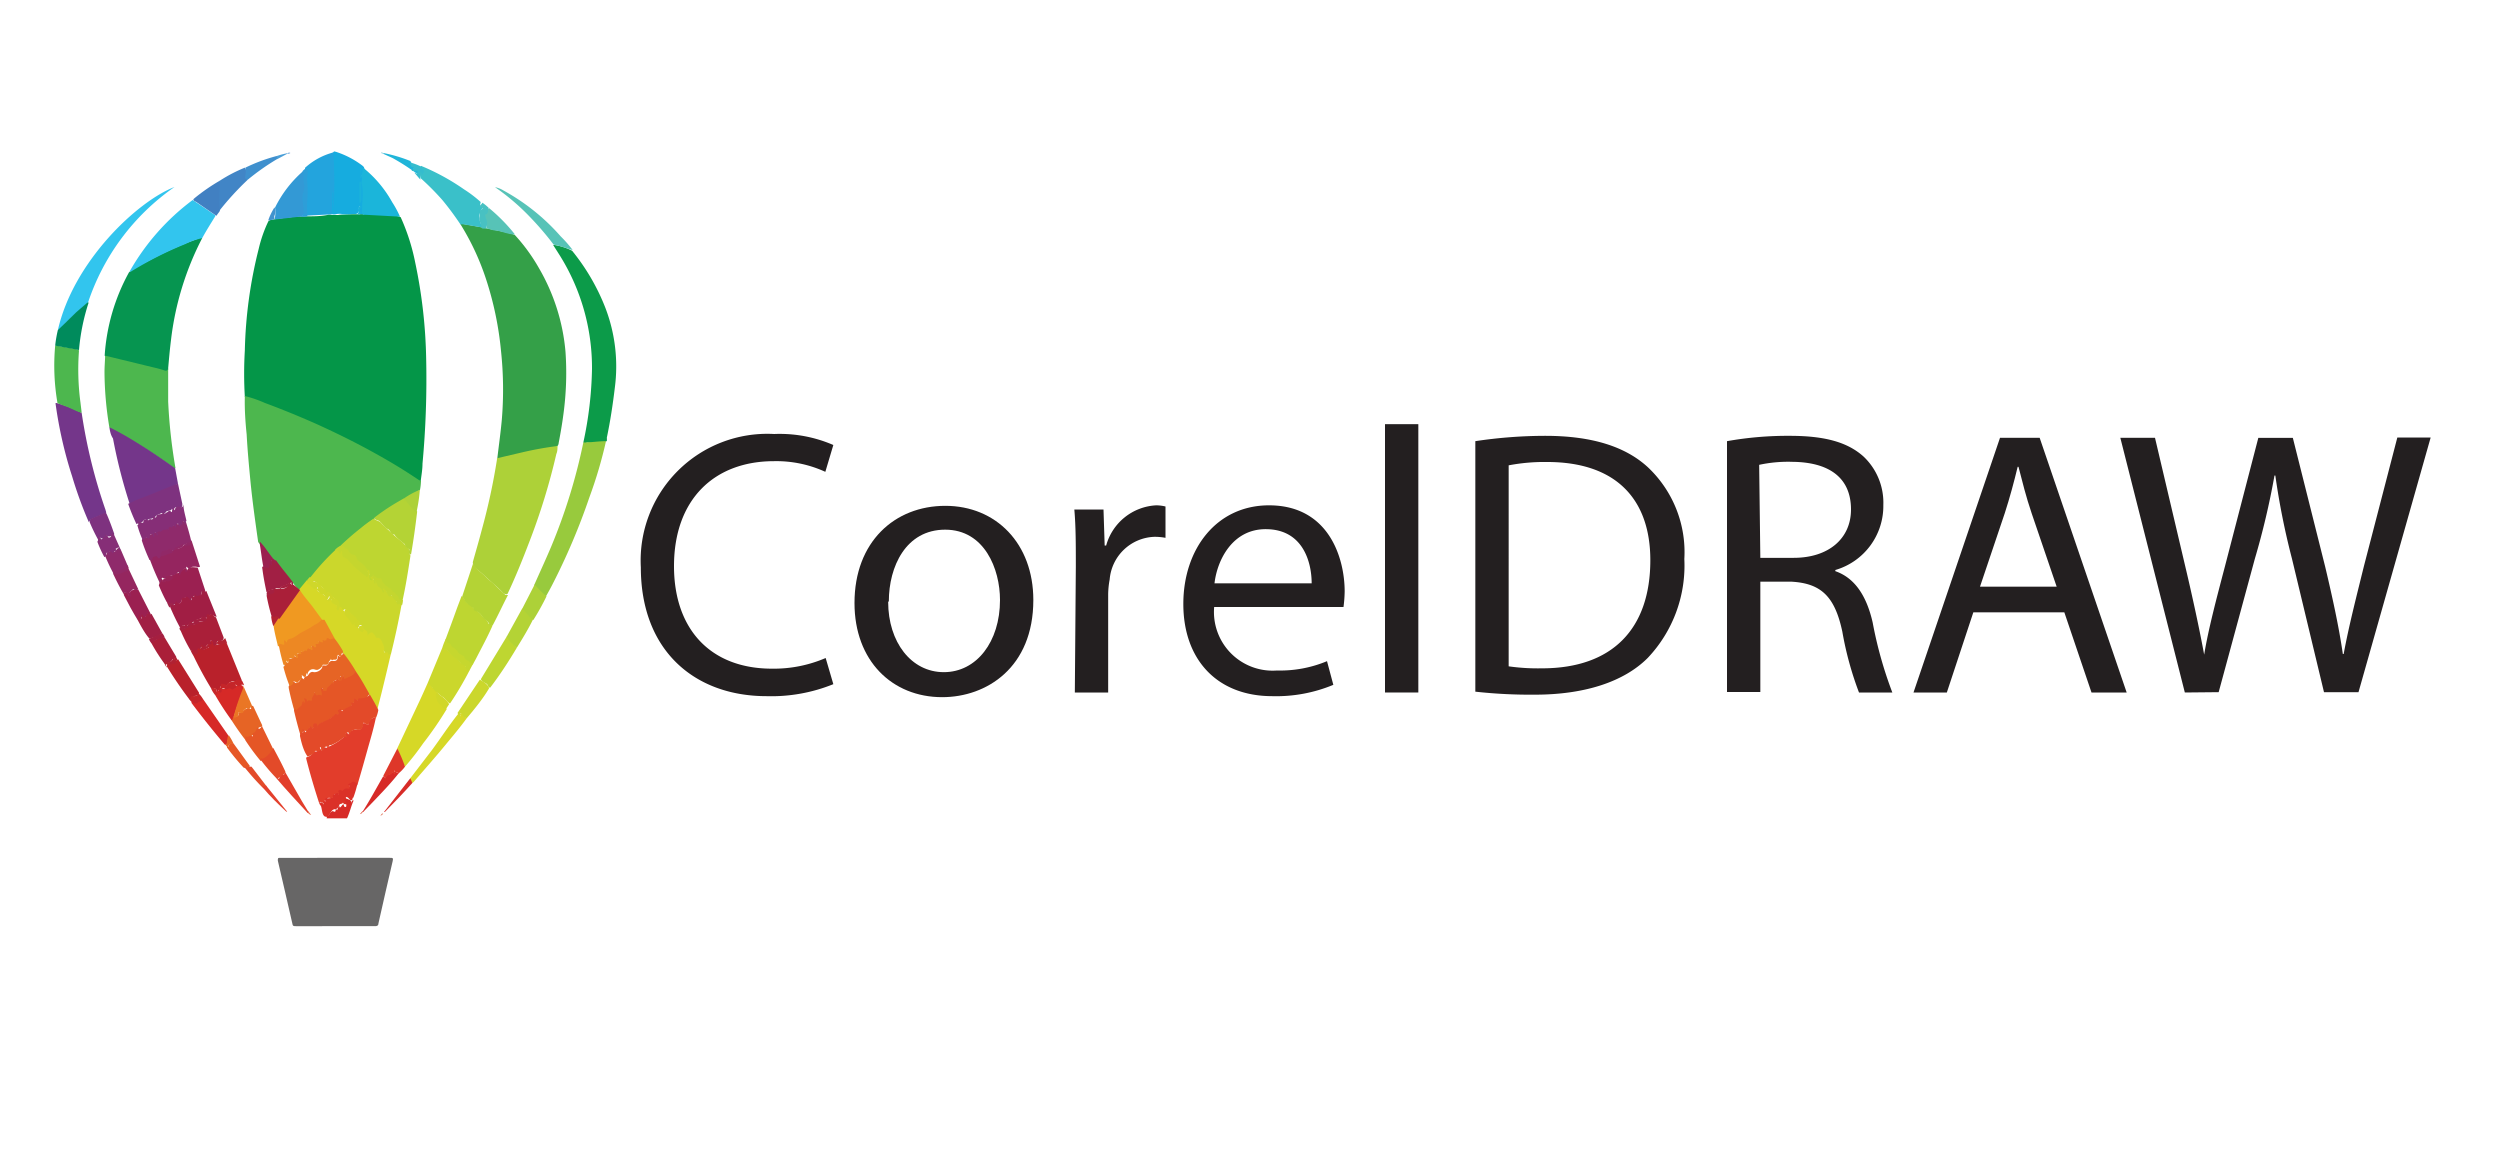 <svg id="Layer_1" data-name="Layer 1" xmlns="http://www.w3.org/2000/svg" viewBox="0 0 150 70"><defs><style>.cls-1{fill:#16acdf;}.cls-2{fill:#049648;}.cls-3{fill:#4db74e;}.cls-4{fill:#34a048;}.cls-5{fill:#676666;}.cls-6{fill:#add138;}.cls-7{fill:#069550;}.cls-8{fill:#0c9b49;}.cls-9{fill:#cbd72c;}.cls-10{fill:#d6d827;}.cls-11{fill:#98ca3d;}.cls-12{fill:#e23d2b;}.cls-13{fill:#bed631;}.cls-14{fill:#74368a;}.cls-15{fill:#32c5ee;}.cls-16{fill:#e55626;}.cls-17{fill:#e34a29;}.cls-18{fill:#3ac0c9;}.cls-19{fill:#e66425;}.cls-20{fill:#23a4dd;}.cls-21{fill:#b4d335;}.cls-22{fill:#f09921;}.cls-23{fill:#b9212b;}.cls-24{fill:#ea7624;}.cls-25{fill:#7e327f;}.cls-26{fill:#9b2051;}.cls-27{fill:#1bb5da;}.cls-28{fill:#95255f;}.cls-29{fill:#8f2a6b;}.cls-30{fill:#a11e44;}.cls-31{fill:#ed8823;}.cls-32{fill:#aa1f39;}.cls-33{fill:#3399d5;}.cls-34{fill:#862e77;}.cls-35{fill:#008b5c;}.cls-36{fill:#57c3b7;}.cls-37{fill:#4185c6;}.cls-38{fill:#a11f44;}.cls-39{fill:#4180c2;}.cls-40{fill:#d62927;}.cls-41{fill:#db3128;}.cls-42{fill:#95265f;}.cls-43{fill:#ea7625;}.cls-44{fill:#d72a27;}.cls-45{fill:#e23e2b;}.cls-46{fill:#de3729;}.cls-47{fill:#3f90ce;}.cls-48{fill:#c6d72e;}.cls-49{fill:#9b2050;}.cls-50{fill:#e65726;}.cls-51{fill:#c4d62f;}.cls-52{fill:#2d9ed8;}.cls-53{fill:#48c1c2;}.cls-54{fill:#20b5d9;}.cls-55{fill:#c52529;}.cls-56{fill:#e34b2a;}.cls-57{fill:#d72c28;}.cls-58{fill:#d1d729;}.cls-59{fill:#35bcce;}.cls-60{fill:#a51f40;}.cls-61{fill:#e3402c;}.cls-62{fill:#c4252a;}.cls-63{fill:#922966;}.cls-64{fill:#b12132;}.cls-65{fill:#4193ce;}.cls-66{fill:#e66326;}.cls-67{fill:#b42331;}.cls-68{fill:#b32331;}.cls-69{fill:#a52040;}.cls-70{fill:#c6282a;}.cls-71{fill:#4a9ed7;}.cls-72{fill:#b12233;}.cls-73{fill:#a0254c;}.cls-74{fill:#e56c4d;}.cls-75{fill:#e0583d;}.cls-76{fill:#83b2e0;}.cls-77{fill:#e17f64;}.cls-78{fill:#81cadd;}.cls-79{fill:#1ab2db;}.cls-80{fill:#c5d62e;}.cls-81{fill:#cfd72a;}.cls-82{fill:#d0d729;}.cls-83{fill:#b02033;}.cls-84{fill:#982358;}.cls-85{fill:#912867;}.cls-86{fill:#922866;}.cls-87{fill:#a41f3f;}.cls-88{fill:#231f20;}</style></defs><path class="cls-1" d="M20.16,9.11a5.33,5.33,0,0,1,1.6.84l.07.07a.53.53,0,0,1-.07.54c-.1,0-.1,0-.1-.1s0-.23,0-.34c0,.12,0,.24,0,.36s0,.13.13.08.08.1.07.17a3.76,3.76,0,0,0,0,.75,6,6,0,0,1-.05,1c0,.13.08.25,0,.38a.28.28,0,0,1-.22,0,.81.81,0,0,1,0-.51c-.08.07-.05.18-.05.27s-.07.22-.22.22h-.8a1.15,1.15,0,0,0-.31,0,.51.51,0,0,1-.34,0,.22.22,0,0,1-.05-.16c0-.33,0-.66,0-1a.24.24,0,0,1,.12-.25v1c0-1,0-2.07,0-3.2,0,0,0-.08.09-.11,0,.25,0,.5,0,.7a6.31,6.31,0,0,1,0-.74v0Z"/><path class="cls-2" d="M21.58,12.86h.25a.56.56,0,0,1,.42,0c.43,0,.86,0,1.29.07a1.24,1.24,0,0,1,.5.1,12.41,12.41,0,0,1,.87,2.71,30.29,30.29,0,0,1,.66,5.78,55.11,55.11,0,0,1-.22,6.3c0,.36-.07.72-.11,1.08-.1.06-.17,0-.24-.06q-1.14-.76-2.34-1.44c-1.12-.62-2.26-1.2-3.42-1.73s-2.46-1.05-3.7-1.52a4.86,4.86,0,0,1-.85-.34,23.44,23.44,0,0,1,0-2.78,27.15,27.15,0,0,1,.83-6.09,8,8,0,0,1,.58-1.66c.11-.11.26-.09.4-.13.49-.07,1-.13,1.47-.17a1.75,1.75,0,0,0,.4,0c.42,0,.85,0,1.27-.08a.4.4,0,0,1,.26,0h.38A11.1,11.1,0,0,1,21.58,12.86Z"/><path class="cls-3" d="M14.69,23.76a7.54,7.54,0,0,1,1.21.42c1,.37,2,.78,3,1.22,1.15.52,2.28,1.07,3.39,1.68s1.92,1.1,2.84,1.72a.69.69,0,0,0,.13.05,3.19,3.19,0,0,1-.06.54c-.29.21-.62.35-.91.54a17.66,17.66,0,0,0-1.79,1.16,18.48,18.48,0,0,0-1.82,1.49c-.08.08-.18.13-.26.21l-.26.27c-.51.49-1,1-1.45,1.56a1,1,0,0,0-.16.2,5.05,5.05,0,0,1-.53.6h-.06a4.19,4.19,0,0,1-.39-.45c-.33-.41-.67-.81-1-1.21s-.75-.8-1.08-1.24c-.17-1.2-.34-2.4-.46-3.61-.09-.95-.18-1.89-.23-2.84C14.72,25.3,14.67,24.53,14.69,23.76Z"/><path class="cls-4" d="M29.84,27.49c.09-.77.2-1.54.27-2.32a21.83,21.83,0,0,0-.05-4.12,19.77,19.77,0,0,0-.92-4.37,15.19,15.19,0,0,0-1.46-3.14l-.05-.09c.07-.07.15,0,.23,0l1.05.19a2.8,2.8,0,0,0,.28.06c.48.1,1,.19,1.46.32a.84.84,0,0,1,.25.09,10.85,10.85,0,0,1,1.45,2,12,12,0,0,1,1.58,5,18.28,18.28,0,0,1-.09,3.47c-.08.67-.19,1.32-.32,2a.31.31,0,0,1-.07.18.29.29,0,0,1-.21.08,28.13,28.13,0,0,0-3.16.66C30,27.53,29.91,27.58,29.84,27.49Z"/><path class="cls-5" d="M20.14,51.47h3.25c.17,0,.22,0,.17.2-.29,1.24-.57,2.48-.85,3.72,0,.14-.08.19-.23.18H17.75c-.13,0-.19,0-.21-.16-.29-1.25-.57-2.51-.87-3.77,0-.16,0-.17.15-.17Z"/><path class="cls-6" d="M29.84,27.49l1.54-.36a20.36,20.36,0,0,1,2.07-.37c0,.17,0,.32-.07.48a38.65,38.65,0,0,1-1.62,5.27c-.4,1.05-.82,2.09-1.3,3.11-.09.09-.16,0-.23,0a6.45,6.45,0,0,0-.66-.62c-.33-.3-.65-.61-1-.88a.47.47,0,0,1-.2-.4c.18-.64.37-1.29.54-1.94a38.21,38.21,0,0,0,.91-4.22A.05.05,0,0,1,29.84,27.49Z"/><path class="cls-7" d="M12.13,14.29a17.77,17.77,0,0,0-1.87,6.11c-.07.56-.12,1.13-.17,1.69,0,.22-.06.25-.28.18-.66-.19-1.32-.34-2-.51-.42-.11-.84-.2-1.26-.29a.46.46,0,0,1-.27-.13,11.94,11.94,0,0,1,1.46-5,5.61,5.61,0,0,1,1-.6,21.88,21.88,0,0,1,3.08-1.4C11.9,14.29,12,14.2,12.13,14.29Z"/><path class="cls-3" d="M6.31,21.34l2.92.71a6.29,6.29,0,0,1,.62.17c.15.06.21,0,.24-.13,0,.67,0,1.34,0,2a31.72,31.72,0,0,0,.44,4c-.08,0-.14,0-.2-.08A32.16,32.16,0,0,0,6.7,25.75a.32.32,0,0,1-.14-.12,20.58,20.58,0,0,1-.29-3.32C6.27,22,6.3,21.66,6.31,21.34Z"/><path class="cls-8" d="M35,26.55a22.51,22.51,0,0,0,.52-4.41,12.72,12.72,0,0,0-1.93-6.81l-.4-.63s0,0,.07,0a3.36,3.36,0,0,1,1.07.35,12.74,12.74,0,0,1,2,3.44,9.81,9.81,0,0,1,.56,4.77c-.12,1-.27,2-.48,3a1.17,1.17,0,0,1,0,.2c-.2.13-.42.05-.63.1s-.38,0-.58,0A.15.15,0,0,1,35,26.55Z"/><path class="cls-9" d="M18.65,34.61A13.75,13.75,0,0,1,20.12,33c.1-.05.19-.09.26,0s.05,0,.08,0,.16,0,.14.08.07.22.17.28a1.41,1.41,0,0,1,.44.4,3.11,3.11,0,0,0,.79.7c.08-.11,0-.23,0-.35s.08-.1.15-.07.06.08.07.13a.78.78,0,0,1-.06.37c.05-.14.11-.11.18,0a.23.23,0,0,1,.07.17c0,.12,0,.05.07,0s.09,0,.11.09.11.25.28.28,0,.12.05.17,0,0,0,0,0,0,0,0,.06-.11.13,0a.41.41,0,0,1,.1.13.6.6,0,0,0,.36.37.37.37,0,0,1,.25.25.19.19,0,0,0,.17.16c.1,0,.13.07.16.14-.18,1-.4,2-.63,2.93-.08.09-.16.14-.22,0,0,0,0,0-.05,0S23.05,39.1,23,39c-.05-.28-.08-.55-.4-.66-.09,0-.12-.14-.18-.21s-.16-.13-.27,0-.07.12-.14.09,0-.1-.05-.15,0-.19-.15-.22-.09-.12-.09-.2,0-.16-.13-.13-.18-.06-.17-.13c0-.24-.19-.3-.29-.44s-.23-.2-.33-.33-.17,0-.25,0-.2,0-.23-.14a.74.74,0,0,0-.38-.66.36.36,0,0,1-.15-.15c0-.1-.11-.11-.2-.08s-.14,0-.13-.08a.37.37,0,0,0-.21-.33c-.16-.09-.25-.28-.46-.31S18.69,34.71,18.65,34.61Z"/><path class="cls-10" d="M21.79,37.62a.19.19,0,0,0,.12.18.27.27,0,0,1,.12.35s0,0,0,0c.26-.29.29-.28.51.05,0,0,0,.09.13.07s.24.19.25.24.19.33.11.53c0,0,0,.08.06.11s.05,0,.06,0,.14,0,.13,0c0,.22.09.1.17.09-.15.65-.3,1.29-.46,1.94-.11.46-.23.92-.35,1.39-.17-.12-.2-.32-.31-.48s-.17-.3-.25-.45c-.25-.44-.5-.88-.78-1.3a14.63,14.63,0,0,0-.79-1.25c-.15-.28-.34-.52-.51-.78s-.45-.64-.67-1c-.44-.58-.87-1.17-1.32-1.75,0-.05-.12-.1-.06-.19l.51-.62h0c0,.24.19.31.3.45a.1.1,0,0,0,.15,0c.09-.06.15,0,.12.08a.22.22,0,0,0,.16.26,1.06,1.06,0,0,1,.29.2s.05.07.1,0,.08-.08.13,0,0,.09,0,.13,0,0-.06.1.22-.13.27.06a.28.28,0,0,0,.15.13.22.22,0,0,1,.15.24c0,.13.06,0,.1,0s.18,0,.21.13a2,2,0,0,1,.24.33c.1.14.26.24.35.38s.35.18.38.4c0,.05.06.1.12.11S21.61,37.62,21.79,37.62Z"/><path class="cls-11" d="M35,26.55c.45,0,.9-.08,1.36-.08a26.54,26.54,0,0,1-1,3.38A38.85,38.85,0,0,1,33.18,35c-.13.26-.27.51-.41.76a.09.09,0,0,1-.1,0q-.31-.29-.6-.6a.09.09,0,0,1,0-.1c.33-.75.68-1.5,1-2.26A34,34,0,0,0,35,26.55Z"/><path class="cls-12" d="M19.16,48.22c-.29-.89-.56-1.8-.79-2.71,0-.06,0-.07.08-.09a.68.68,0,0,0,.32-.23.21.21,0,0,1,.19-.1.1.1,0,0,0,.1-.06c.09-.18.09-.18.24,0,.08-.09.12-.25.29-.15.06-.1.18-.08.26-.14a3.24,3.24,0,0,0,.74-.48.42.42,0,0,0,.06-.14c.05-.08.08-.22.22-.11s.05,0,.07,0a.37.37,0,0,1,.44-.21c.16,0,.27,0,.35-.22s.06-.24.24-.14.11,0,.13-.09a.58.58,0,0,1,.39-.31c.09,0,.08,0,.05.08-.13.63-.32,1.25-.49,1.86s-.38,1.36-.57,2a.94.94,0,0,1-.06.15c-.05,0-.12,0-.14,0s-.19.06-.3,0,0,0,0,0c.06.19,0,.25-.16.27a.35.35,0,0,0-.21.07c-.08.09-.15.08-.24,0,0,.09.11.3-.15.17a.17.17,0,0,0-.21.14c0,.1-.07.13-.18.1s-.32,0-.35.18,0,.17-.17.08S19.21,48.23,19.16,48.22Z"/><path class="cls-13" d="M22.33,34.61s0,0-.08,0,0,0,0,.07.09,0,.06.12-.19-.1-.14-.25a.64.64,0,0,0,0-.24c0-.16-.07-.13-.16-.06-.24-.3-.6-.47-.81-.8a.3.3,0,0,0-.18-.13.13.13,0,0,1-.1-.06.87.87,0,0,0-.58-.43,15.34,15.34,0,0,1,1.29-1.13,7.86,7.86,0,0,1,.8-.59c.13.14.35.13.47.3a5.51,5.51,0,0,0,.43.41,8.44,8.44,0,0,0,.78.68c.15.12.24.29.39.41a.21.21,0,0,1,.07.17c0,.09,0,.18.06.25-.14.91-.28,1.82-.48,2.71a.18.18,0,0,1-.28-.06c-.13-.26-.39-.38-.57-.59s-.36-.23-.45-.44a.19.19,0,0,0-.13-.13.55.55,0,0,1-.31-.18C22.39,34.54,22.37,34.6,22.33,34.61Z"/><path class="cls-14" d="M6.56,25.63a18.93,18.93,0,0,1,1.65.93c.79.48,1.55,1,2.3,1.54l.17.92a1.76,1.76,0,0,1-.6.29c-.35.14-.69.29-1,.42s-.69.29-1,.4c-.1,0-.17.16-.3.1a31.32,31.32,0,0,1-1-3.92C6.63,26.08,6.6,25.86,6.56,25.63Z"/><path class="cls-14" d="M4.9,24.77a32,32,0,0,0,1.44,5.85c0,.06.07.12,0,.2a5.6,5.6,0,0,0-.68.26.53.53,0,0,0-.33.25,24.08,24.08,0,0,1-1-2.74,25.39,25.39,0,0,1-1-4.4.16.16,0,0,1,.1,0A6.74,6.74,0,0,1,4.9,24.77Z"/><path class="cls-15" d="M12.13,14.29a4.23,4.23,0,0,0-1,.35A21.93,21.93,0,0,0,7.85,16.3l-.08,0A13.88,13.88,0,0,1,11.56,12c.45.29.89.6,1.34.9a.08.08,0,0,1,0,.1C12.66,13.39,12.38,13.83,12.13,14.29Z"/><path class="cls-16" d="M21.38,40.33c.29.41.53.86.78,1.3a.64.64,0,0,1-.56.37.57.57,0,0,0-.34.14c-.14.11-.17.3-.35.37a1.4,1.4,0,0,1-.47.12c-.07,0-.07.06-.07.11s0,.13-.05.14c-.35.06-.57.38-.92.48a.39.39,0,0,0-.27.21c-.05.1-.11.08-.15,0s0-.1-.06-.09-.06.06-.07.11-.05.18-.17.09a.07.07,0,0,0-.1,0c0,.09-.16.09-.18.2l0,0c-.24-.12-.25.15-.38.21-.14-.48-.28-1-.38-1.46a1.09,1.09,0,0,0,0-.18.05.05,0,0,1,0-.07.33.33,0,0,0,.37-.3c0-.08.1-.06.14-.11s.08,0,0,0-.05-.09,0-.12.1,0,.14,0,.21.11.29-.07.13-.14.17-.23.08-.07.11,0,.15,0,.23,0,.07-.09.08-.15a.49.49,0,0,0,0-.12c0-.06,0-.13.08-.14s.08.06.08.11,0,.06.05.06.1,0,.1-.08c0-.2.17-.25.3-.35S20,41,20,40.9s.16,0,.2-.14.09-.07.11,0,0-.08.06,0,0,0,0,0a.13.13,0,0,1,0-.17,0,0,0,0,1,.06,0c.06.06,0,.13,0,.19s0-.22.12-.29.07.07.09.11.06.07.13,0a1.07,1.07,0,0,0,.44-.28A.1.1,0,0,1,21.38,40.33Z"/><path class="cls-17" d="M18,44.17c0-.09,0-.19.15-.23s0,0,0-.15.13.11.21.15c0-.16.2-.23.27-.36.06,0,.07.11.14.11s-.05-.24.1-.28.19.06.16.23c.07-.25.27-.28.43-.36a2,2,0,0,0,.65-.42c0-.06.07,0,.09,0s.2,0,.11-.13,0-.13.06-.17.08,0,.11.06.06.07.09,0,.35-.17.5-.29-.09-.11,0-.17c.23.07.17-.12.19-.26.11.09.23.19.25,0,0,0,.05,0,.07,0s.28,0,.38-.07.2-.05.22-.18c.18.31.36.62.52.95a2,2,0,0,1-.14.47.25.25,0,0,0-.25.06.7.7,0,0,0-.15.2c-.05.15-.08.23-.25.08s-.12.12-.12.13c-.08.23-.14.28-.4.25A.35.35,0,0,0,21,44s0,.07,0,.06-.05,0-.08-.05,0-.12-.07-.06-.14,0-.1.12.12.22-.09.13l0,0a2.44,2.44,0,0,1-.78.5c-.09,0-.16,0-.16.16-.28-.22-.23.16-.38.17s0-.21-.15-.2c.06.18,0,.29-.19.23a.09.09,0,0,0-.09,0c-.08.21-.28.25-.45.34C18.22,45.07,18.1,44.62,18,44.17Z"/><path class="cls-15" d="M3.47,19.82c.92-4.11,4.76-7.74,7-8.6a13.71,13.71,0,0,0-5.19,6.94L4,19.32a4,4,0,0,0-.28.3C3.68,19.71,3.63,19.84,3.47,19.82Z"/><path class="cls-13" d="M29.55,37.54c-.29.66-.64,1.3-1,2l-.17.31c-.07.07-.12.06-.23,0s-.28-.32-.46-.45-.54-.5-.83-.72a.37.37,0,0,1-.13-.31c.22-.59.44-1.18.65-1.77.1-.28.21-.55.31-.83.06,0,.09.06.12.1s.22.38.46.43h0c.16.25.43.36.61.59s.35.32.45.55c0,0,0,0,0,0S29.52,37.44,29.55,37.54Z"/><path class="cls-10" d="M23.83,44.91l1.23-2.61c.21-.44.41-.89.61-1.34.14,0,.16.12.23.2s0,.11.12.11.13.16.17.26a1.25,1.25,0,0,0,.54.95s.06,0,.07.07a20.67,20.67,0,0,1-1.41,2.05A15.83,15.83,0,0,1,24.3,46,3.83,3.83,0,0,1,23.83,44.91Z"/><path class="cls-18" d="M28.93,13.65l-1.07-.18a.6.6,0,0,0-.23,0A17.3,17.3,0,0,0,26.54,12a15.82,15.82,0,0,0-1.29-1.3.74.74,0,0,1-.05-.36c0-.05,0-.1,0-.13s.09,0,.12.07c.09-.14-.16-.19-.06-.33a13.46,13.46,0,0,1,2.58,1.41,7.41,7.41,0,0,1,1,.76c0,.09-.1.22.08.27s0,.08,0,.13a.91.91,0,0,0-.07.89C28.94,13.48,29,13.56,28.93,13.65Z"/><path class="cls-19" d="M21.38,40.33l-.07,0c-.12.22-.36.27-.55.37s-.1-.13-.16-.2l-.12.34c-.08-.08.05-.19-.05-.27-.09.08,0,.18,0,.26s-.14,0-.17-.13c0,.19-.38.08-.23.36-.07,0-.06-.17-.18,0s-.22.14-.24.29-.08.1-.18.1,0-.15-.12-.17,0,.23,0,.35,0,.11-.09.07a.19.19,0,0,0-.14,0c-.09.05-.14,0-.2-.17,0,.2-.18.25-.16.43s-.16,0-.22.09c0-.09-.09.14-.09,0s-.08-.12-.16-.17c0,.12.1.19,0,.29s0-.06,0-.08-.13,0-.12.09c0,.22-.2.23-.28.36s-.09,0-.15,0,0,.16,0,.22a15,15,0,0,1-.38-1.5.14.14,0,0,0,0-.06c0-.1.18-.1.17-.25s.13-.09.2,0,.25,0,.31-.13.05-.19.18-.1.05,0,.06,0a.17.17,0,0,1,.14-.14c.1,0,.13-.13.2-.19a.23.23,0,0,1,.25-.06.54.54,0,0,0,.5-.27c0-.07,0-.15.14-.13a.21.21,0,0,0,.25-.14.24.24,0,0,1,.28-.13c.11,0,.22,0,.26-.17s0-.16.15-.08h0c0-.1.17-.12.2-.22A9.24,9.24,0,0,1,21.38,40.33Z"/><path class="cls-20" d="M19.91,12.86l-1.54.08c-.07,0-.07-.08-.07-.14,0-.48,0-1,0-1.45a9.14,9.14,0,0,0,0-1.28,4.07,4.07,0,0,1,1.72-.93V10h0V9.23H20a25.55,25.55,0,0,1,0,3.5V11.54h-.05Z"/><path class="cls-21" d="M29.55,37.54c0-.06-.06-.06-.18,0h0c0-.2-.19-.29-.31-.4s-.24-.39-.48-.46-.11-.14-.18-.2-.4-.23-.52-.45a1.2,1.2,0,0,0-.15-.24l.66-2c.16.36.49.55.75.81s.38.32.56.5.42.4.63.6c.05,0,.1,0,.15,0C30.18,36.27,29.89,36.91,29.55,37.54Z"/><path class="cls-22" d="M18,35.41c.22.36.51.67.76,1l.66.9a13.21,13.21,0,0,1-1.38.86c-.26.15-.52.31-.79.44-.07,0-.08.19-.21.07v0c0,.32-.25,0-.36.11-.09-.4-.2-.79-.26-1.2,0-.21.21-.35.3-.54.35-.53.72-1.05,1.11-1.55,0,0,.07-.12.15-.13Z"/><path class="cls-3" d="M4.9,24.77c-.32-.08-.6-.26-.91-.37s-.36-.14-.54-.21a13.2,13.2,0,0,1-.14-3.44.17.17,0,0,1,.14,0q.59.09,1.17.21a.19.19,0,0,1,.12.07,15,15,0,0,0,.09,3.14C4.85,24.35,4.88,24.56,4.9,24.77Z"/><path class="cls-23" d="M13.6,38.58l.88,2.17c.08.18-.11.12-.13.11s-.18,0-.28,0-.4.07-.47.31c0,.06-.08,0-.12,0s-.19-.15-.25.06-.13.14-.15.23H13c0-.18-.19-.17-.34-.17a22,22,0,0,1-1.08-2c0-.09.07-.09.11-.11a.2.2,0,0,0,.11-.24c0-.08,0-.25.17-.08s0,0,.07,0c.17.22.33,0,.5,0,0,0,0,0,0,0s-.09-.07-.11-.13.07-.09.13-.11.08,0,.07-.05,0-.13.06-.13a.17.17,0,0,1,.15.13c0,.13.07.17.19.1a.45.45,0,0,0,.3-.1C13.47,38.46,13.53,38.51,13.6,38.58Z"/><path class="cls-24" d="M20.58,39.07v.2l-.05-.12c-.06.11-.05.36-.25.13-.07.11,0,.31-.19.3s-.17.1-.24-.06c0,.12-.13.12-.12.23l0-.1c0,.09,0,.22-.11.23s-.15,0-.25,0a.48.48,0,0,1-.23.27c-.15.1-.24,0-.36,0a.34.34,0,0,0-.33.36l-.06-.15,0,.18,0-.12c-.05.11,0,.35-.29.07.08.28-.14.32-.23.45s-.07,0-.08,0-.14-.07-.19-.07,0,.12,0,.13-.13.14-.22.17A9.06,9.06,0,0,1,17,40c.08,0,.08-.14.11-.21s.11-.09.15,0a.17.17,0,0,0,.06-.16s0-.08,0-.09a.35.35,0,0,0,.34-.18s.08.05.14.08c0-.13,0-.23.14-.21,0-.15.2-.13.29-.2s.19-.24.37-.13.08,0,.09-.07,0-.19.16-.1h0c-.05-.21.18-.15.26-.25a.43.43,0,0,1,.33-.18h0c.15-.31.39,0,.56-.08A5.49,5.49,0,0,1,20.58,39.07Z"/><path class="cls-9" d="M26.17,41.54l-.5-.58.87-2.1a.35.35,0,0,1,.3.12c.18.26.49.38.68.63s.15.21.29.21a.1.1,0,0,1,.09.08.57.57,0,0,0,.28.31c-.36.7-.76,1.38-1.18,2-.19-.09-.27-.3-.45-.4S26.34,41.6,26.17,41.54Z"/><path class="cls-21" d="M24.66,33.28c-.07-.05-.18-.07-.12-.22s0-.07-.14-.2-.07-.15-.13-.22-.46-.32-.61-.57c-.23,0-.23-.26-.4-.33s-.31-.3-.46-.44-.3-.06-.34-.24a12.48,12.48,0,0,1,1.36-.92l.43-.25c.21.1.3.31.45.47s.21.23.33.33C24.93,31.56,24.81,32.42,24.66,33.28Z"/><path class="cls-25" d="M7.69,30.23c.23-.1.44-.21.67-.3l.75-.29.74-.3c.28-.12.55-.22.83-.32l.26,1.21c0,.19,0,.22-.19.21s-.18,0-.22,0-.1.15-.22.09c-.06.18-.28.06-.36.2s-.2,0-.3.07-.24.08-.33.2a.52.52,0,0,1-.33.13c-.08,0-.13.11-.23.06s-.16.07-.23.13,0,0,0,0-.24.06-.34.13A12.5,12.5,0,0,1,7.69,30.23Z"/><path class="cls-26" d="M10,36.12a9.72,9.72,0,0,1-.47-1,2.63,2.63,0,0,0,.08-.3c0-.12.1-.12.16,0s0,0,0,.06,0,0,0,0,.42,0,.47-.28c.07-.11.21-.12.29-.21s0,0,.07,0,.1,0,.16-.07a.24.24,0,0,1,.2-.14c.07,0,.07.08.07.14s-.1-.18,0-.22.16.05.19.13c.14-.3.41-.17.64-.18l.45,1.37c0,.12-.15,0-.2.08s0,.17-.1.24a.23.23,0,0,1-.36,0s0-.07,0,0-.21.09-.15.25,0,.07-.11.05l-.09-.08c-.05,0-.1-.15-.13-.11s-.25,0-.27.19a.24.24,0,0,1-.23.2c-.11,0-.25,0-.33.14s-.06,0-.09,0,0-.07-.07-.06S10.09,36.19,10,36.12Z"/><path class="cls-27" d="M24,13l-2.21-.12c-.13-.13-.06-.28-.06-.42,0-.43.07-.84,0-1.27a.87.87,0,0,1,0-.48s0-.09-.05-.12h0a1.44,1.44,0,0,0,.08-.55,7,7,0,0,1,1.77,2.09A5.92,5.92,0,0,1,24,13Z"/><path class="cls-28" d="M12,34c-.08.06-.18,0-.27,0-.25,0-.26,0-.37.2-.06-.11-.06-.11-.19-.2,0,.12.09.23,0,.33-.08-.06,0-.17-.08-.24-.12.13-.27.23-.29.43-.1-.05,0-.17-.1-.2a1,1,0,0,1-.31.21.57.57,0,0,0-.43.17.14.14,0,0,1-.15,0c-.06-.07-.14,0-.11,0s0,.21-.11.28a14.71,14.71,0,0,1-.62-1.47,1.21,1.21,0,0,0,.21-.24.19.19,0,0,1,.26,0c.11.14.15,0,.22,0a1.56,1.56,0,0,0,.7-.25s0-.08.1-.09a.72.72,0,0,0,.63-.28h0c.14,0,.3.06.31-.17,0-.08.05-.11.11,0Z"/><path class="cls-29" d="M11.1,32.69H11a2.43,2.43,0,0,0-.52.3l-.09.08c-.09-.07-.19-.12-.29,0s-.06,0-.1,0a.4.4,0,0,0-.32.24c-.07.07-.09.36-.27.06,0,0-.25,0-.27.14s-.1.08-.17.09a9.79,9.79,0,0,1-.46-1.17.2.2,0,0,1,.14-.17c.12,0,.26-.06.31-.2.15.09.21-.22.37-.09s0,0,0,0c.14-.18.36-.19.55-.28h0s0,0,0,0,0-.16.12-.17.17,0,.24,0,.11,0,.16,0,0-.11.1-.13a.06.06,0,0,1,.09,0c.09.15.18,0,.19,0s.11-.22.26-.1c0,0,.07,0,.11,0,.12.4.24.8.33,1.21,0,0-.09,0-.08.05S11.19,32.59,11.1,32.69Z"/><path class="cls-30" d="M10.35,36.28c.12.06.14,0,.17-.11s.08-.14.12,0,0,.07,0,0,0,0,0,0c.26.1.23-.1.27-.24s.15,0,.22-.09.17,0,.23.08a.2.2,0,0,0,.13.11c.07-.06,0-.09,0-.13s-.08-.13.06-.1.12-.1.15-.16c.09.18.11.13.27.08s.1-.1.12-.18.09-.14.19-.08.06,0,.1,0L13,37a0,0,0,0,1-.07,0c-.3-.15-.32-.15-.54.05-.19-.09-.33.08-.5.11s-.25.21-.43.17c0,0,0,0,0,0-.09.2-.27.2-.44.2s-.11.14-.22.12a13.08,13.08,0,0,1-.6-1.25A.17.17,0,0,1,10.35,36.28Z"/><path class="cls-31" d="M20.07,38.29c-.12,0-.24.14-.37,0,0,0,0,0-.07,0s0,.2-.13.12c0,.11-.22-.14-.12.1,0,0,0,.07-.15,0s-.11,0-.07.06-.05,0-.08.06-.22-.07-.11.12c0,0,0,.09-.07.09s-.06-.1-.16-.09.05.17,0,.24-.14-.11-.25-.08,0,.18-.16.13-.09,0-.06,0-.07.05-.09.09-.19-.13-.1.09c0,.06-.15,0-.23,0s.11.21,0,.26-.08-.14-.19-.14l0,0c0,.21-.11.15-.21.16s-.11,0-.08,0-.06.18-.07.27-.06-.1-.1-.13.06.3-.19.25a11.86,11.86,0,0,1-.29-1.21c.1-.1.19,0,.29,0s0-.18.05-.25.07.11.16.11c0-.21.17-.2.26-.23.27-.1.47-.31.73-.43a4.78,4.78,0,0,0,.65-.38,1.18,1.18,0,0,0,.43-.31s.12,0,.18,0Z"/><path class="cls-32" d="M12.4,37.08s0-.08,0-.11,0-.21.16-.06c.19-.16.26.1.4.13l.46,1.21c0,.12-.08.24-.26.21s-.15.1-.14.2c-.16.12-.21.11-.24-.07a.18.18,0,0,0-.14-.16c0,.11.08.11.07.19s-.21,0-.28.08,0,.1,0,.12-.06,0-.06-.06c-.05.2-.26-.06-.32.11-.05,0,0,.14-.09.06s-.1,0-.12.07a.31.31,0,0,1-.42,0,9.65,9.65,0,0,1-.58-1.16c0-.09.06-.08.11-.1s.34-.1.45-.26.05,0,.09,0a.63.63,0,0,0,.45-.18.08.08,0,0,1,.09,0A.43.43,0,0,0,12.4,37.08Z"/><path class="cls-33" d="M18,13l-1.5.17a.12.12,0,0,1,0-.14,1.82,1.82,0,0,0,0-.57,7,7,0,0,1,1.65-2.16c.11,0,.12,0,.12.1,0,.25.05.49.05.74a1.2,1.2,0,0,1-.07.46,1,1,0,0,0,0,.56,2.32,2.32,0,0,1,.05.53C18.26,12.9,18.23,12.93,18,13Z"/><path class="cls-34" d="M11.19,31.27c-.09,0,0,.11-.09.15s0-.22-.16-.13l0,0c-.08.05.12.2,0,.17s-.1.13-.18.1,0-.16-.12-.13-.09,0-.07.21c-.07,0-.06,0-.07-.07s-.1,0-.15,0c0,.14-.06.06-.11.05s-.17,0-.11.17-.08-.15-.11,0c-.06-.07-.09.05-.15,0s-.15.07-.24.1,0,0,0,.05,0-.11-.1-.05-.13,0-.09.09.07.09,0,.13,0-.16-.13-.14,0,.17-.07.22-.06,0-.06-.06,0-.11-.05-.09-.1,0-.13.08,0,.31-.19.13c0,0-.18.08-.24.17a5.81,5.81,0,0,1-.33-.91c.13-.05,0-.15,0-.23a1.68,1.68,0,0,1,.24.06.08.08,0,0,0,.12,0c0-.21.17-.17.25-.14s.13,0,.12-.11,0,.11.15.07,0-.11.06-.16.18.17.21-.05c0-.05.16-.1.25-.1s.17-.19.26,0c0-.08.13-.1.16-.14s.14-.09.22,0,0-.2.12-.22,0,.11.1.12c0-.24.19-.23.33-.19s.16-.06.18-.16C11,30.57,11.12,30.92,11.19,31.27Z"/><path class="cls-35" d="M4.74,21l-1.43-.26a7.54,7.54,0,0,1,.16-.93l1.11-1.08.67-.58s0,0,.07,0A12.54,12.54,0,0,0,4.74,21Z"/><path class="cls-13" d="M31,38.88c-.49.82-1,1.61-1.59,2.38-.12,0-.14-.14-.18-.2s-.32-.14-.38-.31l1.55-2.55a.07.07,0,0,1,.08,0C30.62,38.47,30.83,38.66,31,38.88Z"/><path class="cls-10" d="M28,43.1c-.37.51-.78,1-1.18,1.48-.65.8-1.34,1.57-2,2.34l-.08.06c-.13-.06-.14-.17-.12-.29L25.92,45c.53-.72,1-1.45,1.58-2.18.08,0,.07.11.12.15s-.06-.11,0-.16.11,0,.14,0A3.71,3.71,0,0,0,28,43.1Z"/><path class="cls-36" d="M34.36,15c-.38-.1-.75-.25-1.14-.32A18.21,18.21,0,0,0,31.78,13a13.52,13.52,0,0,0-2.08-1.77,1.51,1.51,0,0,1,.51.2,12.67,12.67,0,0,1,3.43,2.75A7.45,7.45,0,0,1,34.36,15Z"/><path class="cls-32" d="M18,35.41l-1.22,1.71c-.08,0-.15-.07-.25,0s-.14-.08-.22-.1A11.06,11.06,0,0,1,16,35.76c0-.1.05-.11.12-.12s.24-.07.28-.21,0,0,0,0c0-.19.19-.07.27-.12l.08,0a.51.51,0,0,0,.57-.21c.05-.15.12-.09.19,0a.14.14,0,0,1,0-.08A3.4,3.4,0,0,1,18,35.41Z"/><path class="cls-37" d="M13.19,10.84a8.88,8.88,0,0,1,1.5-.78.48.48,0,0,1,.08.43c0,.12,0,.23.1.29a17,17,0,0,0-1.72,1.88.89.89,0,0,1-.06-.6c0-.33,0-.65,0-1A.44.44,0,0,1,13.19,10.84Z"/><path class="cls-19" d="M15.2,42.38l.53,1.13s0,.05,0,.08-.21,0-.26.15a.72.72,0,0,1-.18.25.92.92,0,0,1-.35.24.22.22,0,0,0-.19.2,14.87,14.87,0,0,1-.86-1.22c0-.07,0-.16.11-.19s.33,0,.34-.23c0,0,0-.08,0-.07.18.11.22-.09.32-.12s.18-.17.32-.08.07-.08.08-.13S15.16,42.33,15.2,42.38Z"/><path class="cls-16" d="M14.73,44.43a1.52,1.52,0,0,1,0-.21s0-.09,0-.07c.15.17.24-.07.36,0s.09,0,.07-.07,0-.11.07-.12.14-.17.19-.26,0-.09.08,0,.16-.07.22-.13l.67,1.37c0,.41-.38.52-.67.67l-.08.05A13.16,13.16,0,0,1,14.73,44.43Z"/><path class="cls-38" d="M17.58,34.94v.13c-.12,0-.05-.13-.12-.14-.2.17-.47.2-.67.35,0,0-.11,0-.18,0a.2.2,0,0,0-.15.12.48.48,0,0,0-.35.06s-.05.09-.12.06c-.1-.46-.19-.93-.25-1.41a.09.09,0,0,1,.1-.13c.16,0,.18-.05.2-.17s0-.07.06-.08,0,0,0,.08v0c-.06-.18.16-.06.17-.15s.1-.19.21-.06,0,0,.07,0C16.92,34.13,17.27,34.52,17.58,34.94Z"/><path class="cls-39" d="M13.19,10.84c0,.61-.07,1.22,0,1.82l-.21.29-1.23-.85c-.05,0-.14-.06-.15-.15A11.41,11.41,0,0,1,13.19,10.84Z"/><path class="cls-23" d="M11.39,42a23.76,23.76,0,0,1-1.37-2c0-.15,0-.23.16-.25a1.57,1.57,0,0,0,.51-.19l1.25,2c0,.12-.06.17-.19.19s-.23,0-.22.17S11.44,42,11.39,42Z"/><path class="cls-40" d="M14,43.05c-.06,0,0,.13-.11.16a16.55,16.55,0,0,1-1-1.54c0-.07.14-.11.12-.21h0s.12,0,.12,0,.14-.14.23-.14.14,0,.19-.06.11,0,.17,0,.27,0,.28-.16a.05.05,0,0,1,.09,0,.24.24,0,0,0,.27,0c.11,0,.19,0,.22.11s0,.16,0,.24c-.19.5-.38,1-.53,1.51A.23.23,0,0,1,14,43.05Z"/><path class="cls-40" d="M12.16,41.91l1.54,2.22a1.11,1.11,0,0,1-.08.44c0,.06,0,.15-.13.11-.69-.81-1.35-1.64-2-2.5,0,0,0-.11,0-.09C11.8,42.2,12,42,12.16,41.91Z"/><path class="cls-41" d="M19.16,48.22c.09-.15.18-.07.27.05,0-.08-.12-.21.06-.2s0,0,0-.07.07-.16.12-.12.2,0,.29,0,.07,0,.07-.08,0-.12.06-.12.21-.23.31,0c0-.06,0-.09,0-.11s-.1-.09,0-.15.09,0,.13,0,.06.09.11,0a.27.27,0,0,1,.29-.1s0,0,.07,0c.08-.18.08-.18-.07-.25.09-.06.2-.1.28-.16s.19.08.3.1a6.36,6.36,0,0,1-.25.85c-.09,0,0,.13-.12.15s-.16-.22-.34-.19a.45.45,0,0,1,.05.36s0,.1-.11.07-.08-.13-.13-.06-.18,0-.21.16a.31.31,0,0,1-.22.2c-.23,0-.27.23-.41.39l.88,0c.09,0,.18,0,.26.05a2.66,2.66,0,0,1-.69,0,1.35,1.35,0,0,1-.67,0c-.17-.1-.16-.41-.23-.62A2,2,0,0,1,19.16,48.22Z"/><path class="cls-21" d="M31,38.88a2.6,2.6,0,0,1-.6-.68l.92-1.67a.15.15,0,0,1,.13,0c.16.22.39.39.54.62C31.68,37.78,31.34,38.33,31,38.88Z"/><path class="cls-9" d="M28,43.1c-.09-.06-.2-.08-.25-.2s-.11-.11-.13-.1,0,.11,0,.19-.13-.14-.17-.21l1.34-2a1.86,1.86,0,0,1,.41.28.83.83,0,0,1,.15.23C29,41.89,28.51,42.5,28,43.1Z"/><path class="cls-6" d="M32,37.2a2.23,2.23,0,0,1-.48-.49,1.07,1.07,0,0,0-.19-.18l.75-1.46a6,6,0,0,0,.71.71A15.11,15.11,0,0,1,32,37.2Z"/><path class="cls-26" d="M8.26,37.2c-.3-.49-.58-1-.83-1.5,0-.08,0-.13.06-.16s.15,0,.2.09,0,.09.09.08,0-.1,0-.14c.12-.23.32-.19.53-.17l.73,1.43c-.08.1-.08.1-.17,0,0,.13-.12.16-.19.23s-.15,0-.22-.06c0,.08.05.18-.06.19s-.07-.11-.08-.18C8.33,37.06,8.33,37.15,8.26,37.2Z"/><path class="cls-25" d="M5.38,31.33c0-.21.16-.24.3-.3l.61-.26c.06,0,.06,0,.1.05.17.39.32.79.46,1.2,0,0,0,.07,0,.06s-.25.17-.41.08,0,0,0,.05-.23.17-.39.07,0,.17-.13.16A10.8,10.8,0,0,1,5.38,31.33Z"/><path class="cls-42" d="M7.68,35.66c-.1-.07-.2-.2-.25,0-.23-.39-.44-.8-.63-1.21,0-.05,0-.08,0-.1a.88.88,0,0,0,.8-.34l.06,0,.65,1.37c-.09,0-.16.08-.26,0s-.16.11-.25.14S7.69,35.55,7.68,35.66Z"/><path class="cls-17" d="M15.65,45.6s-.09-.12.07-.09.56-.36.61-.55c0,0,.05-.05.07-.08.25.47.5.93.72,1.41,0,0,0,.1,0,.11-.19.09-.3.32-.55.28A11.91,11.91,0,0,1,15.65,45.6Z"/><path class="cls-38" d="M8.26,37.2l.09-.38c.11.11,0,.23.1.34.08-.1,0-.2.05-.29s.05.15.16.14.14-.08.13-.18c.15.05.08-.09.11-.13s0,.23.19.13L9.74,38s0,0,0,0a1.5,1.5,0,0,1-.79.3C8.69,38,8.47,37.59,8.26,37.2Z"/><path class="cls-32" d="M9.88,38.25l.69,1.15c0,.12,0,.09-.1.13s-.12,0-.16.1a.24.24,0,0,1-.27.11c-.09,0-.09.1-.15.11a11,11,0,0,1-.8-1.25c0-.15.13-.14.21-.19a1.61,1.61,0,0,0,.28-.17C9.66,38.15,9.78,38.22,9.88,38.25Z"/><path class="cls-36" d="M30.9,14.07c-.37,0-.72-.16-1.09-.23-.21,0-.42-.09-.63-.14a1.16,1.16,0,0,0-.09-.66s0-.12,0-.13.07-.35.26-.42A10.59,10.59,0,0,1,30.9,14.07Z"/><path class="cls-29" d="M6.85,34.41l0,.08a10.67,10.67,0,0,1-.54-1.13c.09-.06.1-.17.15-.27.12.09.19-.25.34,0,0,.05.12,0,.15-.06.16-.19.16-.19.32,0l0,0,.39.91a.33.33,0,0,1-.27.29c-.12,0-.23.13-.38.1A.11.11,0,0,0,6.85,34.41Z"/><path class="cls-34" d="M7.25,33c-.06,0-.15.06-.14-.07s0-.1-.07-.05-.12,0-.08.1.07.08,0,.12c-.06-.2-.21.29-.26,0,0,0,0,0-.07,0s-.1,0-.08.08.06.09,0,.13,0-.13-.11-.15,0,.23-.18.26a7,7,0,0,1-.42-.92c.08-.07,0-.18.08-.27l.06,0c.08,0,.06.24.19.06s.19,0,.15-.13,0-.11.12,0,0,.12.07.09A.11.11,0,0,0,6.58,32s0,0,0-.08c0,.2.13.14.23.09Z"/><path class="cls-43" d="M14,43.05a13.47,13.47,0,0,1,.59-1.76.94.94,0,0,0,0-.16,0,0,0,0,1,0,0l.55,1.25s-.07-.06-.08,0-.06.2-.22.13-.05.1-.1.13l-.05-.1,0,.14c-.05,0,0-.08-.06-.09,0,.15-.07.24-.22.18s-.09-.06-.08,0A.27.27,0,0,1,14,43.05Z"/><path class="cls-44" d="M23.92,46.4c-.41.52-.86,1-1.31,1.47-.27.29-.55.57-.82.85,0,0-.06,0-.05,0,.45-.7.84-1.43,1.25-2.14a.14.14,0,0,1,.11.11c.06-.11.11-.23.26-.23l.25-.18h0c.1,0,.16.08.27.07S23.94,46.36,23.92,46.4Z"/><path class="cls-45" d="M16.57,46.68s0-.1.09,0,.1,0,.14-.07.12-.13.17-.12.13-.07.15-.15l1,1.74.39.64s0,.06-.05.06C17.8,48.06,17.17,47.39,16.57,46.68Z"/><path class="cls-46" d="M23.92,46.4c-.06-.1-.22,0-.26-.18-.05.11.11.13.05.22s-.1-.09-.17-.11c0,.25-.42.07-.4.42L23,46.54l.84-1.63A8.21,8.21,0,0,1,24.3,46,2.27,2.27,0,0,1,23.92,46.4Z"/><path class="cls-44" d="M20.82,49.1l-1.08,0s-.1,0-.13,0,0-.09.06-.12.12-.25.26-.3.05-.06.06,0c.2.09.13-.1.16-.17s0,.07.08.1l.1-.27c.07,0,0,.08.06.1s.13-.15.2-.18,0,.14.12.16.06-.21,0-.33-.11-.08,0-.12a.16.16,0,0,1,.2,0c.09,0,.17.09.19.22,0-.06,0-.12.05-.16s0,0,.07,0C21.07,48.34,21,48.72,20.82,49.1Z"/><path class="cls-47" d="M14.87,10.78c-.16,0-.18-.13-.15-.26a1,1,0,0,0,0-.46,10.35,10.35,0,0,1,1.88-.7c.1.05.07.12,0,.2A13.94,13.94,0,0,0,14.87,10.78Z"/><path class="cls-48" d="M28.18,40.21a.19.19,0,0,1-.25-.15c0-.16-.21-.15-.28-.24-.23-.3-.58-.48-.81-.78-.06-.09-.2-.12-.3-.18a3.08,3.08,0,0,1,.21-.53c.09.07,0,.25.15.25s.15.19.28.26a1,1,0,0,1,.33.33c.07.09.21.13.31.2s0,.06.06.1a.31.31,0,0,0,.24.18s.06.06.08.09.12.11.2.06Z"/><path class="cls-49" d="M16.58,33.74s0,.09-.09,0,0-.11-.13-.13,0,.21-.05.29-.08-.09-.15-.11l0,.18h0l0-.17h0s0,.12,0,.16,0,.21-.16.08a.14.14,0,0,0-.17.1c-.11-.49-.16-1-.24-1.48l0-.16A3.44,3.44,0,0,1,16,33C16.18,33.25,16.37,33.5,16.58,33.74Z"/><path class="cls-50" d="M14,44.59l1,1.38a.36.36,0,0,1-.38.09,13.6,13.6,0,0,1-1-1.21l0-.05c0-.07,0-.15,0-.16s0,.09.07.18C13.76,44.61,13.84,44.56,14,44.59Z"/><path class="cls-51" d="M22.33,34.61l.05-.13c.13.08.19.23.38.22s.14.11.18.18a1.16,1.16,0,0,0,.48.43s.07,0,.07.07.16.13.22.22.18.13.21.26a.18.18,0,0,0,.26.13,1.14,1.14,0,0,1-.06.33c-.06,0-.07-.12-.18-.07s-.15-.08-.16-.14-.19-.21-.26-.33-.1.08-.18,0-.17-.31-.28-.44,0-.05-.07,0,.1.09.06.17-.12,0-.12-.06-.11-.19-.21-.24-.1-.25-.2-.34.08.15,0,.15-.09-.1-.09-.17S22.35,34.67,22.33,34.61Z"/><path class="cls-6" d="M25,30.69c-.11.06-.14-.05-.19-.11a3.07,3.07,0,0,1-.49-.59l0,.09c-.08,0,0-.12-.06-.19a4.63,4.63,0,0,1,.93-.5C25.16,29.83,25.09,30.26,25,30.69Z"/><path class="cls-52" d="M18,13a.3.3,0,0,0,.22-.34c0-.26-.07-.51-.08-.77s.15-.5.12-.77a2.35,2.35,0,0,1-.05-.75s0-.07-.08-.07a.79.79,0,0,1,.24-.21.43.43,0,0,1,.07.41,2.58,2.58,0,0,0,0,.48,7,7,0,0,1,0,1,7.69,7.69,0,0,0,0,1A1.23,1.23,0,0,1,18,13Z"/><path class="cls-53" d="M29.34,12.49c-.06,0-.06.07-.06.13s0,.19-.12.24,0,.16,0,.25a.68.68,0,0,1,0,.59.51.51,0,0,1-.25,0c0-.23-.21-.44-.14-.69s-.06-.38.17-.47c0,0,0-.09,0-.1-.35,0,0-.19,0-.28A2.67,2.67,0,0,1,29.34,12.49Z"/><path class="cls-54" d="M23,9.18a8.89,8.89,0,0,1,1.62.48c.05.08.08.18.17.23a.12.12,0,0,1,.06.16c-.06.13.05.11.11.12s.13-.05.17.05a.14.14,0,0,1,0,.15c-.06.08-.12,0-.19,0a12.61,12.61,0,0,0-1.39-.89L23,9.23s0,0,0,0S23,9.18,23,9.18Z"/><path class="cls-55" d="M14.65,41.13h0a.16.16,0,0,0-.23,0c-.13.12-.2,0-.29-.06,0,.08.1.19,0,.2s-.14.17-.27.07-.13,0-.21,0-.1.08-.14,0-.23-.09-.21.11c0,0,0,.08-.05.1s-.1,0-.14-.09,0-.21.13-.21v0c0-.08,0-.24.1-.22s.28,0,.23.23c0-.34.29-.33.49-.39s.12-.13.25-.09.09.11.17.06,0,0,0-.06A1.3,1.3,0,0,1,14.65,41.13Z"/><path class="cls-56" d="M14.69,46.06,15,46l.09,0,.9,1.17c0,.08-.13.08-.19.13A15.66,15.66,0,0,1,14.69,46.06Z"/><path class="cls-57" d="M24.62,46.69l.12.29c-.53.6-1.09,1.17-1.65,1.74l-.05,0Z"/><path class="cls-58" d="M26.17,41.54s-.05-.08,0-.06.18.18.28.26a1.62,1.62,0,0,1,.5.51l-.2.3a.32.32,0,0,1-.24-.17c0-.07-.14-.11-.18-.17A.82.82,0,0,1,26.17,41.54Z"/><path class="cls-59" d="M24.87,10.37s0,0,.05,0a.08.08,0,0,0,.13,0s0-.07,0-.11a.48.48,0,0,0-.12,0c-.08,0-.13,0-.19,0s-.06,0,0-.06.09,0,.08-.12-.11,0-.14-.09a.35.35,0,0,1-.06-.24,3.7,3.7,0,0,1,.72.28s0,.09,0,.1c.2.1.08.22,0,.35-.09,0,0-.15-.12-.17v.47Z"/><path class="cls-60" d="M12.4,37.08c0,.23-.2.23-.38.21s0,.08-.11.11a.84.84,0,0,1-.44.1c-.07,0-.06.12-.16.15a3.71,3.71,0,0,0-.46.19.18.18,0,0,1-.08-.14c.07-.13.15-.23.32-.16.05-.14.1-.15.15,0l.12-.16c.05-.06.07-.19.17-.05s.06-.08.09,0c.06-.27.41-.1.51-.32,0-.06.17.05.26,0Z"/><path class="cls-61" d="M15.78,47.27c0-.15.12-.1.19-.13l1.26,1.56-.05,0C16.7,48.26,16.22,47.79,15.78,47.27Z"/><path class="cls-62" d="M12.16,41.91c0,.22-.19.15-.28.23a.21.21,0,0,1-.31,0s0,0-.05,0L11.39,42s0-.09,0-.09.07,0,.06,0-.05-.17.12-.15.28,0,.33-.17A1.36,1.36,0,0,1,12.16,41.91Z"/><path class="cls-60" d="M9.88,38.25a1.49,1.49,0,0,0-.79.35.92.92,0,0,1-.16-.27L9.74,38A.66.66,0,0,1,9.88,38.25Z"/><path class="cls-63" d="M6.85,34.41c-.15-.14,0-.19.07-.18a.78.78,0,0,0,.72-.33l.07.13,0,.07c-.06,0,0,.15-.06.15C7.35,34.27,7.15,34.59,6.85,34.41Z"/><path class="cls-64" d="M9.89,39.85c0-.07,0-.23.18-.14s.36-.21.38-.33l0,.18.08-.16a.48.48,0,0,1,.12.21s-.14,0-.11.13-.06.09-.09.07-.27.13-.43.06,0,.13,0,.18A.44.44,0,0,1,9.89,39.85Z"/><path class="cls-65" d="M16.47,12.44a.67.67,0,0,1,0,.5.38.38,0,0,0,0,.21,2.33,2.33,0,0,1-.38.08A3.76,3.76,0,0,1,16.47,12.44Z"/><path class="cls-66" d="M14,44.59a.38.38,0,0,0-.33.23l0-.15h0l0,.17a.49.49,0,0,1-.15-.17c.13,0,.08-.18.11-.27s0-.2.1-.28A3,3,0,0,1,14,44.59Z"/><path class="cls-67" d="M16.27,37c.07-.07.09,0,.13,0s.05.07.1,0,.17,0,.24.06l-.34.51A2.63,2.63,0,0,1,16.27,37Z"/><path class="cls-68" d="M13.07,38.66c-.09-.06-.06-.11,0-.2s.09,0,.14,0a.43.43,0,0,0,.3-.18l.13.33c-.14-.13-.22.05-.33.07S13.14,38.69,13.07,38.66Z"/><path class="cls-69" d="M16,35.57a.35.35,0,0,1,.38-.19s.05,0,.08-.05,0,.08,0,.12c0,.2-.17.18-.29.22s-.12,0-.14.09A.41.41,0,0,1,16,35.57Z"/><path class="cls-70" d="M13,41.46c.08.21.07.24-.12.21a1.72,1.72,0,0,1-.22-.37c.08-.08.19,0,.26,0S13,41.38,13,41.46Z"/><path class="cls-71" d="M16.61,9.56c0-.06,0-.14,0-.2a4.35,4.35,0,0,1,.71-.18,0,0,0,0,1,0,0v0Z"/><path class="cls-72" d="M11.43,39a.33.33,0,0,0,.33,0s.06,0,.09,0c.11.25-.14.24-.25.33A1.29,1.29,0,0,1,11.43,39Z"/><path class="cls-73" d="M10.35,36.28l-.18.17a1,1,0,0,1-.15-.33.58.58,0,0,0,.32.07C10.39,36.18,10.37,36.25,10.35,36.28Z"/><path class="cls-74" d="M18.45,48.73l.05-.06.17.23A.35.35,0,0,1,18.45,48.73Z"/><path class="cls-75" d="M21.74,48.68l.05,0c-.05.08-.09.15-.2.17Z"/><path class="cls-76" d="M17.28,9.23V9.18a.1.1,0,0,1,.14,0A.18.18,0,0,1,17.28,9.23Z"/><path class="cls-77" d="M22.82,48.94c.06-.07.08-.14.17-.13A.22.22,0,0,1,22.82,48.94Z"/><path class="cls-78" d="M23,9.18v.05l-.14-.05C22.88,9.12,22.92,9.15,23,9.18Z"/><path class="cls-79" d="M21.62,12.18c-.06,0-.06,0-.06-.09V11s0-.11.05-.1.07,0,.07.1c0,.32,0,.64,0,1A.46.46,0,0,1,21.62,12.18Z"/><path class="cls-79" d="M21.58,12.86H20.29a3.71,3.71,0,0,1,.88,0c.34,0,.34,0,.35-.33a.34.34,0,0,1,0-.1c0-.08.1,0,.12-.08a.07.07,0,0,1,0,.12c-.09.09,0,.2,0,.28S21.6,12.81,21.58,12.86Z"/><path class="cls-79" d="M21.75,10.57s-.05.11-.12.1,0-.09,0-.13v-.43s0-.11,0-.1.08.05.06.12a1.79,1.79,0,0,0,0,.4l.05,0Z"/><path class="cls-80" d="M20.37,32.78c.15,0,.28-.06.33.13.25,0,.21.33.47.36s.18.22.29.33.35.24.47.43.11.09.11.17a.65.65,0,0,1,.05.2.23.23,0,0,1-.06.22c-.06,0-.09-.07-.15-.1a5.69,5.69,0,0,1-1-.93.33.33,0,0,0-.13-.09c-.19-.07-.25-.2-.22-.44q-.07,0-.09.09c0,.09-.08.08-.09,0s-.14-.16-.26-.14A.85.85,0,0,1,20.37,32.78Z"/><path class="cls-81" d="M20.37,36.49c-.05,0,0,.16-.08.14a.12.12,0,0,1-.07-.19c0-.06,0-.11-.1-.16s-.29-.09-.22-.3c-.09,0-.18.15-.24.08s.12-.13.11-.25-.09.07-.14.11,0,.06-.08,0,0-.08,0-.09-.15-.17-.18-.17c-.19,0-.22-.15-.33-.23s.08-.11,0-.21c-.15.23-.23.06-.33,0a.7.7,0,0,0-.19-.15c-.17,0,0-.19-.06-.29a.49.49,0,0,1,.15-.17c.07.06.16.09.17.21s.17.07.26.14l.49.43c.08.08-.08.1,0,.19.17-.12.27,0,.37.12a.69.69,0,0,0,.27.24C20.42,36.07,20.35,36.29,20.37,36.49Z"/><path class="cls-82" d="M21.79,37.62c-.09,0-.06.09,0,.15s0,.1,0,.14-.09,0-.11,0-.23-.11-.14-.28,0,0-.07,0-.21,0-.21-.17,0,0-.06,0a.05.05,0,0,1-.08,0c-.12-.27-.39-.44-.47-.74,0-.06.08-.18.1-.18a.42.42,0,0,1,.25.18c.11.2.38.25.43.5.18,0,.15.08.12.21s0,.15.16.12S21.79,37.47,21.79,37.62Z"/><path class="cls-83" d="M12.06,38.87c.06-.06,0-.11,0-.17s.1,0,.14.07.11,0,.16,0,0,0,.05,0,0-.07.08-.07,0,.18.1,0,0,.06,0,.09a1.15,1.15,0,0,1-.36.2C12.19,39,12,39.06,12.06,38.87Z"/><path class="cls-84" d="M9.77,34.78c.07-.06.2-.05.19-.2.13,0,.26-.11.39,0s-.22.35-.32.3-.12,0-.15.05a.15.15,0,0,1-.11,0C9.71,34.88,9.78,34.83,9.77,34.78Z"/><path class="cls-85" d="M9.64,33.32c0-.25.18-.28.33-.3s.09-.1.21-.08.15,0,.17.13-.11.12-.16.14-.33.14-.51.16S9.65,33.34,9.64,33.32Z"/><path class="cls-86" d="M10.44,33c0-.06.07-.18.09-.17.21,0,.32-.21.51-.18,0,0,0,0,0,0a.28.28,0,0,1-.23.23,1.37,1.37,0,0,1-.36.11C10.42,33,10.44,33,10.44,33Z"/><path class="cls-86" d="M11.1,32.69a.35.35,0,0,1,.34-.16c0,.12,0,.22-.15.2S11.12,32.91,11.1,32.69Z"/><path class="cls-87" d="M16.78,35.28a1.12,1.12,0,0,1,.51-.25h0c.17-.44.17,0,.25,0s0,.07,0,.06-.08-.08-.11-.18c0,.3-.25.34-.46.39,0,0,0,0-.07,0S16.81,35.42,16.78,35.28Z"/><path class="cls-84" d="M7.68,35.66l-.07-.21.24.12c0,.08.07.18,0,.22S7.69,35.73,7.68,35.66Z"/><path class="cls-88" d="M50,41.05a9.89,9.89,0,0,1-4,.72c-4.31,0-7.55-2.72-7.55-7.73a7.6,7.6,0,0,1,8-8A8.1,8.1,0,0,1,50,26.7l-.48,1.61a7.06,7.06,0,0,0-3.08-.64c-3.58,0-6,2.29-6,6.3,0,3.75,2.16,6.15,5.88,6.15a7.85,7.85,0,0,0,3.22-.64Z"/><path class="cls-88" d="M62,36c0,4.06-2.81,5.83-5.47,5.83-3,0-5.26-2.18-5.26-5.65,0-3.67,2.41-5.83,5.45-5.83S62,32.61,62,36Zm-8.71.11c0,2.41,1.38,4.22,3.34,4.22S60,38.51,60,36c0-1.86-.93-4.22-3.29-4.22S53.33,34,53.33,36.08Z"/><path class="cls-88" d="M64.55,34c0-1.3,0-2.41-.09-3.43h1.75l.07,2.16h.09a3.29,3.29,0,0,1,3-2.41,2.38,2.38,0,0,1,.56.07v1.88a3.37,3.37,0,0,0-.68-.06,2.79,2.79,0,0,0-2.67,2.56,5.15,5.15,0,0,0-.09.93v5.85h-2Z"/><path class="cls-88" d="M72.85,36.42a3.52,3.52,0,0,0,3.77,3.81,7.31,7.31,0,0,0,3-.56L80,41.09a8.91,8.91,0,0,1-3.66.68C73,41.77,71,39.55,71,36.24s2-5.92,5.14-5.92c3.59,0,4.54,3.16,4.54,5.17a7.9,7.9,0,0,1-.07.93ZM78.7,35c0-1.27-.52-3.25-2.76-3.25-2,0-2.91,1.86-3.07,3.25Z"/><path class="cls-88" d="M83.1,25.45h2v16.1h-2Z"/><path class="cls-88" d="M88.52,26.47a28.38,28.38,0,0,1,4.19-.32c2.84,0,4.85.66,6.19,1.91a7,7,0,0,1,2.16,5.48,8.06,8.06,0,0,1-2.2,5.94c-1.43,1.43-3.79,2.2-6.76,2.2a30.19,30.19,0,0,1-3.58-.18Zm2,13.51a12.44,12.44,0,0,0,2,.12c4.21,0,6.5-2.36,6.5-6.49,0-3.6-2-5.89-6.19-5.89a11.47,11.47,0,0,0-2.31.2Z"/><path class="cls-88" d="M103.62,26.47a20.75,20.75,0,0,1,3.78-.32c2.11,0,3.47.39,4.42,1.25A3.81,3.81,0,0,1,113,30.3a4,4,0,0,1-2.88,3.9v.07c1.18.41,1.88,1.5,2.24,3.08a24.33,24.33,0,0,0,1.18,4.2h-2a19.78,19.78,0,0,1-1-3.65c-.45-2.11-1.27-2.9-3.06-3h-1.86v6.62h-2Zm2,7h2c2.1,0,3.44-1.16,3.44-2.9,0-2-1.43-2.84-3.51-2.86a8.21,8.21,0,0,0-2,.18Z"/><path class="cls-88" d="M118.4,36.74l-1.59,4.81h-2L120,26.27h2.38l5.22,15.28h-2.11l-1.63-4.81Zm5-1.54-1.5-4.4c-.34-1-.56-1.9-.79-2.79h-.05c-.22.91-.47,1.84-.77,2.77l-1.49,4.42Z"/><path class="cls-88" d="M131.09,41.55l-3.87-15.28h2.08L131.12,34c.45,1.9.86,3.81,1.13,5.28h0c.25-1.52.73-3.33,1.25-5.31l2-7.7h2.07L139.51,34c.43,1.81.83,3.63,1.06,5.24h.05c.31-1.68.75-3.38,1.22-5.29l2-7.7h2l-4.33,15.28h-2.07l-1.92-8a44.34,44.34,0,0,1-1-5h-.05a46.3,46.3,0,0,1-1.18,5l-2.17,8Z"/></svg>